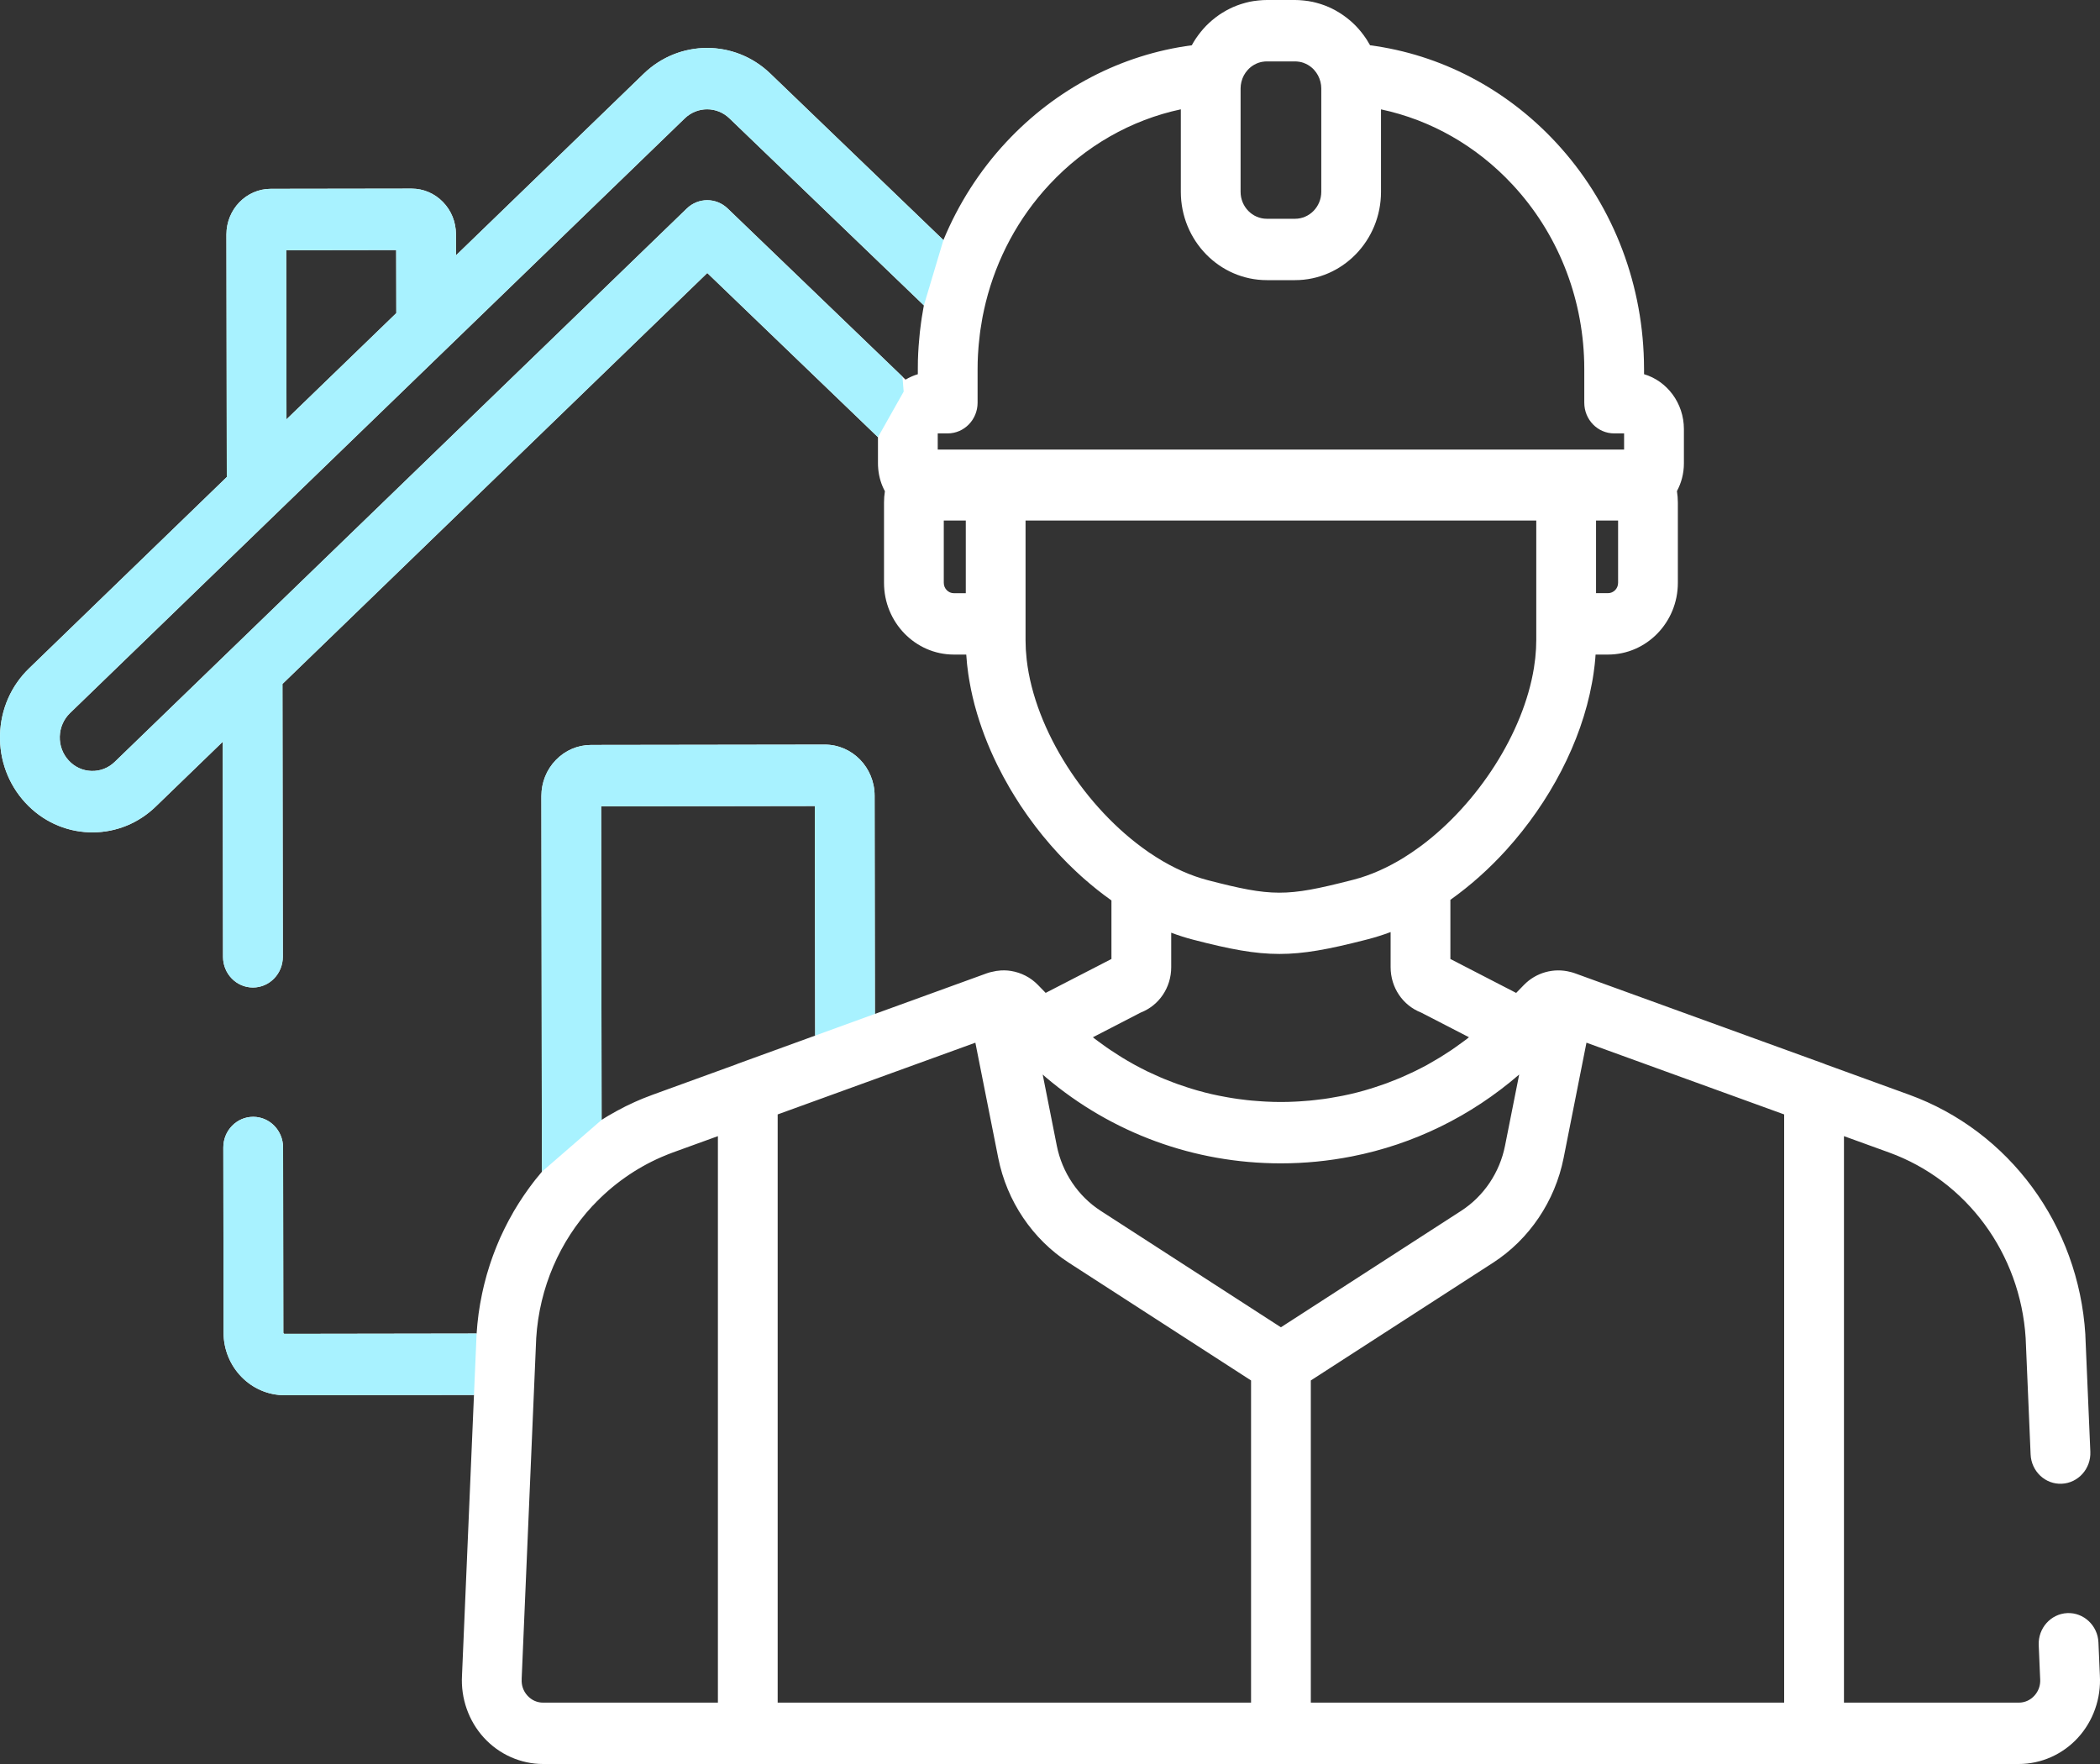 <svg width="50" height="42" viewBox="0 0 50 42" version="1.1" xmlns="http://www.w3.org/2000/svg" xmlns:xlink="http://www.w3.org/1999/xlink">
<rect x="0" y="0" width="50" height="42" fill="#333333" stroke="none"/>
<title>main-3</title>
<desc>Created using Figma</desc>
<g id="Canvas" transform="translate(-373 -375)">
<g id="main-3">
<g id="Group">
<g id="Group">
<g id="Vector">
<use xlink:href="#path0_fill" transform="translate(373 375)" fill="#FFFFFF"/>
</g>
</g>
</g>
<g id="Group">
<g id="Vector">
<use xlink:href="#path1_fill" transform="translate(385.89 392.729)" fill="#A8F2FF"/>
</g>
<g id="Vector">
<use xlink:href="#path2_fill" transform="translate(373 376.142)" fill="#A8F2FF"/>
</g>
<g id="Vector">
<use xlink:href="#path3_fill" transform="translate(378.317 401.591)" fill="#A8F2FF"/>
</g>
</g>
</g>
</g>
<defs>
<path id="path0_fill" d="M 42.48 40.539L 31.21 40.539L 31.21 32.868L 35.549 30.065C 36.413 29.507 37.025 28.598 37.229 27.571L 37.773 24.826L 42.48 26.534L 42.48 40.539ZM 26.205 28.828C 25.669 28.481 25.289 27.917 25.162 27.279L 24.826 25.584C 24.853 25.607 24.878 25.632 24.905 25.654C 26.474 26.979 28.43 27.699 30.498 27.699C 31.072 27.699 31.636 27.642 32.186 27.534C 33.655 27.246 35.019 26.58 36.171 25.584L 35.834 27.279C 35.708 27.917 35.328 28.481 34.792 28.828L 30.498 31.602L 26.205 28.828ZM 29.787 40.539L 18.516 40.539L 18.516 26.534L 23.223 24.826L 23.768 27.571C 23.972 28.598 24.584 29.506 25.447 30.064L 29.787 32.868L 29.787 40.539ZM 17.568 25.326C 17.556 25.33 17.545 25.336 17.533 25.341L 15.546 26.063C 15.471 26.09 15.397 26.118 15.324 26.148C 15.301 26.157 15.278 26.168 15.255 26.177C 15.237 26.185 15.219 26.193 15.201 26.2C 15.17 26.214 15.138 26.227 15.107 26.241C 15.073 26.256 15.039 26.273 15.005 26.289C 14.969 26.306 14.931 26.323 14.895 26.341C 14.86 26.359 14.827 26.377 14.793 26.395C 14.758 26.413 14.722 26.431 14.687 26.45C 14.655 26.467 14.623 26.486 14.592 26.504C 14.556 26.524 14.52 26.544 14.484 26.565C 14.453 26.584 14.422 26.604 14.391 26.622C 14.369 26.637 14.346 26.65 14.324 26.664L 14.313 19.199L 19.401 19.191L 19.409 24.657L 17.568 25.326ZM 17.093 40.539L 12.93 40.539C 12.788 40.539 12.656 40.48 12.559 40.373C 12.46 40.266 12.412 40.126 12.421 39.979C 12.421 39.974 12.421 39.969 12.421 39.964L 12.767 31.858C 12.843 30.655 13.33 29.551 14.104 28.715C 14.112 28.707 14.12 28.701 14.127 28.693C 14.582 28.207 15.135 27.817 15.739 27.553C 15.751 27.548 15.764 27.542 15.777 27.537C 15.857 27.503 15.938 27.47 16.02 27.44L 17.093 27.051L 17.093 40.539ZM 27.161 24.108C 27.598 23.938 27.886 23.513 27.886 23.028L 27.886 22.207C 28.06 22.273 28.235 22.329 28.411 22.374C 29.285 22.601 29.873 22.713 30.463 22.713C 31.046 22.713 31.63 22.603 32.492 22.383L 32.566 22.364C 32.749 22.317 32.93 22.259 33.11 22.192L 33.11 23.028C 33.11 23.513 33.399 23.938 33.835 24.108L 34.975 24.696C 34.962 24.707 34.948 24.718 34.935 24.729C 34.903 24.753 34.871 24.776 34.84 24.8C 34.78 24.845 34.719 24.889 34.658 24.931C 34.624 24.955 34.59 24.979 34.556 25.002C 34.494 25.044 34.431 25.084 34.367 25.124C 34.335 25.145 34.303 25.165 34.27 25.185C 34.193 25.232 34.114 25.278 34.035 25.322C 34.017 25.332 33.998 25.343 33.98 25.354C 33.882 25.407 33.782 25.458 33.682 25.507C 33.655 25.52 33.628 25.532 33.601 25.545C 33.527 25.58 33.452 25.614 33.377 25.647C 33.341 25.662 33.305 25.677 33.268 25.692C 33.2 25.72 33.132 25.747 33.063 25.773C 33.025 25.788 32.987 25.802 32.949 25.815C 32.877 25.841 32.805 25.865 32.733 25.888C 32.698 25.899 32.664 25.911 32.629 25.921C 32.534 25.951 32.438 25.978 32.342 26.003C 32.33 26.006 32.319 26.009 32.307 26.012C 32.198 26.04 32.089 26.065 31.979 26.087C 31.947 26.094 31.915 26.099 31.884 26.105C 31.805 26.12 31.725 26.135 31.646 26.147C 31.606 26.154 31.567 26.159 31.527 26.165C 31.453 26.175 31.379 26.184 31.304 26.192C 31.264 26.197 31.224 26.201 31.184 26.205C 31.105 26.212 31.025 26.218 30.946 26.223C 30.911 26.225 30.877 26.228 30.842 26.229C 30.728 26.235 30.613 26.238 30.498 26.238C 30.383 26.238 30.269 26.235 30.154 26.229C 30.12 26.228 30.085 26.225 30.051 26.223C 29.971 26.218 29.892 26.212 29.813 26.205C 29.772 26.201 29.732 26.197 29.692 26.193C 29.617 26.184 29.543 26.175 29.469 26.165C 29.43 26.159 29.39 26.154 29.351 26.147C 29.271 26.135 29.192 26.12 29.113 26.105C 29.081 26.099 29.049 26.094 29.018 26.087C 28.907 26.065 28.798 26.04 28.689 26.012C 28.678 26.009 28.667 26.006 28.656 26.003C 28.559 25.978 28.463 25.951 28.367 25.921C 28.332 25.911 28.298 25.899 28.264 25.888C 28.191 25.865 28.119 25.841 28.047 25.815C 28.009 25.802 27.972 25.788 27.934 25.773C 27.865 25.747 27.796 25.72 27.727 25.692C 27.691 25.677 27.655 25.662 27.62 25.647C 27.544 25.614 27.468 25.58 27.393 25.544C 27.367 25.532 27.341 25.52 27.315 25.508C 27.214 25.458 27.115 25.407 27.016 25.353C 26.999 25.344 26.982 25.333 26.964 25.324C 26.884 25.279 26.804 25.233 26.726 25.185C 26.694 25.166 26.662 25.145 26.631 25.125C 26.567 25.085 26.503 25.044 26.44 25.001C 26.406 24.979 26.373 24.956 26.339 24.932C 26.277 24.889 26.216 24.845 26.155 24.799C 26.125 24.776 26.093 24.753 26.063 24.73C 26.049 24.719 26.035 24.707 26.021 24.697L 27.161 24.108ZM 24.445 15.706C 24.444 15.694 24.443 15.683 24.442 15.672C 24.435 15.611 24.43 15.55 24.426 15.489C 24.426 15.479 24.425 15.469 24.424 15.46C 24.421 15.39 24.418 15.32 24.418 15.251L 24.418 12.393L 36.578 12.393L 36.578 15.235C 36.578 15.305 36.576 15.376 36.572 15.447C 36.572 15.455 36.571 15.463 36.57 15.471C 36.567 15.533 36.561 15.596 36.555 15.658C 36.554 15.669 36.552 15.68 36.551 15.691C 36.543 15.76 36.534 15.829 36.523 15.898C 36.523 15.899 36.523 15.899 36.523 15.899C 36.271 17.462 35.181 19.131 33.847 20.131C 33.837 20.138 33.828 20.145 33.818 20.152C 33.776 20.183 33.733 20.213 33.69 20.243C 33.667 20.259 33.644 20.276 33.62 20.292C 33.607 20.301 33.595 20.309 33.582 20.317C 33.539 20.346 33.495 20.374 33.451 20.402C 33.449 20.403 33.447 20.405 33.445 20.407C 33.048 20.654 32.636 20.84 32.222 20.946L 32.148 20.965C 30.63 21.352 30.282 21.352 28.758 20.957C 28.349 20.851 27.94 20.666 27.547 20.42C 27.546 20.419 27.546 20.419 27.545 20.418C 27.529 20.408 27.514 20.398 27.498 20.388C 27.451 20.358 27.405 20.328 27.359 20.297C 27.348 20.289 27.336 20.28 27.325 20.273C 25.852 19.25 24.637 17.393 24.445 15.706ZM 22.327 10.704L 22.327 10.319L 22.564 10.319C 22.957 10.319 23.276 9.992 23.276 9.588L 23.276 8.794C 23.276 8.737 23.276 8.68 23.278 8.623C 23.281 8.511 23.287 8.4 23.296 8.289C 23.298 8.26 23.301 8.232 23.303 8.204C 23.311 8.118 23.32 8.032 23.331 7.947C 23.334 7.919 23.338 7.891 23.342 7.863C 23.355 7.773 23.37 7.683 23.386 7.593C 23.39 7.573 23.394 7.552 23.397 7.532C 23.419 7.422 23.443 7.312 23.47 7.203C 23.47 7.203 23.47 7.202 23.47 7.202C 23.73 6.155 24.246 5.189 24.982 4.398C 25.84 3.475 26.931 2.855 28.115 2.603L 28.115 4.568C 28.115 5.727 29.034 6.67 30.163 6.67L 30.834 6.67C 31.963 6.67 32.881 5.727 32.881 4.568L 32.881 2.604C 34.065 2.855 35.157 3.475 36.014 4.398C 37.074 5.537 37.679 7.038 37.719 8.623C 37.72 8.68 37.721 8.737 37.721 8.794L 37.721 9.588C 37.721 9.992 38.039 10.319 38.432 10.319L 38.669 10.319L 38.669 10.704L 22.327 10.704ZM 22.995 14.124L 22.711 14.124C 22.579 14.124 22.471 14.013 22.471 13.877L 22.471 12.393L 22.995 12.393L 22.995 14.124L 22.995 14.124ZM 21.984 7.343C 21.971 7.418 21.957 7.493 21.946 7.569C 21.939 7.611 21.934 7.654 21.928 7.696C 21.919 7.765 21.91 7.834 21.902 7.903C 21.895 7.961 21.891 8.019 21.886 8.077C 21.881 8.132 21.875 8.187 21.872 8.241C 21.864 8.356 21.858 8.471 21.855 8.586C 21.854 8.655 21.853 8.725 21.853 8.794L 21.853 8.909C 21.851 8.91 21.85 8.91 21.849 8.911C 21.805 8.924 21.763 8.94 21.722 8.957C 21.709 8.963 21.695 8.969 21.682 8.975C 21.646 8.991 21.61 9.01 21.576 9.03C 21.57 9.033 21.565 9.035 21.56 9.038L 17.325 4.964C 17.051 4.701 16.624 4.701 16.351 4.966L 2.733 18.139C 2.582 18.285 2.386 18.363 2.177 18.356C 1.969 18.35 1.777 18.261 1.635 18.106C 1.492 17.951 1.417 17.748 1.423 17.535C 1.43 17.322 1.516 17.124 1.667 16.978L 16.303 2.819C 16.452 2.675 16.644 2.602 16.836 2.602C 17.027 2.602 17.218 2.674 17.367 2.818L 21.997 7.271C 21.992 7.295 21.989 7.319 21.984 7.343ZM 9.433 5.953L 9.436 7.455L 6.821 9.984L 6.815 5.957L 9.433 5.953ZM 29.538 2.103C 29.538 2.05 29.545 2 29.557 1.951C 29.557 1.948 29.558 1.946 29.559 1.943C 29.585 1.838 29.636 1.745 29.704 1.67C 29.705 1.668 29.707 1.666 29.709 1.664C 29.73 1.64 29.753 1.619 29.778 1.599C 29.78 1.597 29.784 1.594 29.786 1.592C 29.836 1.553 29.891 1.523 29.95 1.5C 29.955 1.499 29.959 1.497 29.964 1.495C 29.992 1.486 30.021 1.478 30.052 1.472C 30.057 1.471 30.062 1.471 30.068 1.47C 30.099 1.465 30.13 1.462 30.163 1.462L 30.834 1.462C 30.866 1.462 30.898 1.465 30.929 1.47C 30.934 1.471 30.94 1.471 30.945 1.472C 30.975 1.478 31.005 1.485 31.033 1.495C 31.038 1.497 31.042 1.499 31.047 1.501C 31.106 1.523 31.161 1.553 31.21 1.592C 31.213 1.594 31.216 1.597 31.219 1.599C 31.244 1.619 31.267 1.64 31.288 1.664C 31.29 1.666 31.291 1.668 31.293 1.67C 31.361 1.746 31.411 1.838 31.438 1.943C 31.438 1.946 31.439 1.948 31.44 1.951C 31.452 1.999 31.459 2.05 31.459 2.103L 31.459 4.568C 31.459 4.921 31.178 5.209 30.834 5.209L 30.163 5.209C 29.818 5.209 29.538 4.921 29.538 4.568L 29.538 2.103L 29.538 2.103ZM 38.526 13.877C 38.526 14.013 38.418 14.123 38.285 14.123L 38.001 14.123L 38.001 12.393L 38.526 12.393L 38.526 13.877ZM 49.997 39.894L 49.963 39.105C 49.946 38.702 49.611 38.39 49.221 38.407C 48.828 38.425 48.524 38.766 48.541 39.169L 48.575 39.965C 48.575 39.969 48.576 39.974 48.576 39.979C 48.585 40.126 48.536 40.266 48.438 40.373C 48.341 40.48 48.209 40.539 48.066 40.539L 43.904 40.539L 43.904 27.051L 44.977 27.44C 46.826 28.111 48.103 29.845 48.23 31.858L 48.348 34.629C 48.365 35.032 48.697 35.346 49.09 35.327C 49.483 35.309 49.787 34.968 49.77 34.565L 49.651 31.787C 49.651 31.782 49.651 31.777 49.651 31.772C 49.489 29.171 47.841 26.93 45.451 26.063L 43.464 25.341C 43.452 25.336 43.441 25.33 43.429 25.326L 37.494 23.172C 37.493 23.171 37.492 23.171 37.491 23.171C 37.469 23.163 37.447 23.156 37.425 23.15C 37.413 23.147 37.402 23.145 37.391 23.142C 36.998 23.038 36.572 23.154 36.283 23.452L 36.099 23.641L 34.533 22.833L 34.533 21.424C 35.006 21.089 35.452 20.69 35.857 20.245C 35.862 20.239 35.866 20.234 35.871 20.229C 36.893 19.099 37.648 17.676 37.904 16.262C 37.911 16.225 37.918 16.188 37.924 16.15C 37.93 16.112 37.936 16.073 37.942 16.034C 37.951 15.97 37.959 15.905 37.967 15.841C 37.968 15.825 37.971 15.81 37.972 15.794C 37.979 15.725 37.986 15.655 37.99 15.585L 38.285 15.585C 39.203 15.585 39.949 14.819 39.949 13.877L 39.949 11.962C 39.949 11.872 39.941 11.782 39.927 11.693C 40.032 11.498 40.093 11.273 40.093 11.033L 40.093 10.217C 40.093 9.596 39.691 9.072 39.144 8.909L 39.144 8.794C 39.144 8.724 39.143 8.655 39.141 8.586C 39.093 6.637 38.348 4.792 37.044 3.389C 35.854 2.109 34.297 1.299 32.621 1.078C 32.595 1.031 32.568 0.985 32.539 0.94C 32.531 0.929 32.523 0.918 32.516 0.907C 32.487 0.863 32.456 0.821 32.424 0.781C 32.418 0.773 32.413 0.766 32.407 0.759C 32.368 0.71 32.326 0.663 32.282 0.618C 32.281 0.616 32.279 0.615 32.278 0.613C 32.235 0.57 32.191 0.528 32.145 0.489C 32.139 0.485 32.134 0.48 32.129 0.476C 32.034 0.396 31.932 0.325 31.825 0.264C 31.815 0.258 31.806 0.253 31.796 0.247C 31.742 0.218 31.688 0.191 31.632 0.166C 31.629 0.165 31.626 0.164 31.623 0.163C 31.572 0.14 31.519 0.121 31.465 0.103C 31.451 0.098 31.436 0.094 31.421 0.089C 31.364 0.072 31.307 0.056 31.248 0.043C 31.245 0.043 31.241 0.042 31.238 0.042C 31.182 0.03 31.125 0.021 31.067 0.015C 31.052 0.013 31.036 0.011 31.02 0.01C 30.959 0.004 30.897 0 30.834 0L 30.163 0C 30.1 0 30.038 0.004 29.977 0.01C 29.961 0.011 29.945 0.013 29.93 0.015C 29.872 0.021 29.815 0.03 29.759 0.041C 29.756 0.042 29.752 0.043 29.749 0.043C 29.69 0.056 29.633 0.072 29.576 0.089C 29.561 0.093 29.547 0.098 29.532 0.103C 29.478 0.121 29.425 0.14 29.374 0.163C 29.371 0.164 29.368 0.165 29.365 0.166C 29.309 0.191 29.255 0.218 29.201 0.247C 29.191 0.253 29.181 0.258 29.172 0.264C 29.12 0.294 29.068 0.325 29.019 0.359C 29.019 0.359 29.019 0.359 29.019 0.36C 28.966 0.396 28.916 0.435 28.868 0.476C 28.862 0.48 28.857 0.485 28.852 0.489C 28.806 0.528 28.762 0.57 28.719 0.613C 28.718 0.615 28.716 0.616 28.714 0.618C 28.671 0.663 28.629 0.71 28.59 0.759C 28.584 0.766 28.578 0.773 28.573 0.781C 28.541 0.821 28.51 0.863 28.481 0.906C 28.473 0.918 28.465 0.929 28.458 0.94C 28.429 0.985 28.401 1.031 28.376 1.078C 26.7 1.299 25.143 2.109 23.953 3.388C 23.317 4.072 22.816 4.861 22.462 5.716L 18.34 1.751C 17.494 0.937 16.171 0.939 15.327 1.755L 10.857 6.08L 10.856 5.575C 10.855 5.285 10.745 5.013 10.545 4.808C 10.346 4.604 10.081 4.491 9.799 4.491C 9.799 4.491 9.798 4.491 9.798 4.491L 6.446 4.496C 5.864 4.497 5.391 4.984 5.391 5.583L 5.4 11.358L 0.692 15.914C 0.264 16.328 0.018 16.888 0.001 17.491C -0.016 18.094 0.196 18.668 0.599 19.108C 1.002 19.547 1.547 19.799 2.135 19.817C 2.157 19.817 2.18 19.818 2.202 19.818C 2.765 19.818 3.298 19.601 3.709 19.203L 5.304 17.66L 5.31 22.783C 5.311 23.186 5.629 23.512 6.022 23.512C 6.022 23.512 6.023 23.512 6.023 23.512C 6.416 23.512 6.734 23.184 6.734 22.781L 6.725 16.285L 16.84 6.5L 20.904 10.409L 20.904 11.033C 20.904 11.075 20.906 11.117 20.91 11.159C 20.911 11.167 20.911 11.175 20.912 11.182C 20.931 11.365 20.984 11.539 21.069 11.696C 21.055 11.784 21.048 11.873 21.048 11.962L 21.048 13.877C 21.048 14.819 21.794 15.585 22.711 15.585L 23.006 15.585C 23.01 15.657 23.017 15.729 23.024 15.802C 23.026 15.823 23.029 15.843 23.031 15.864C 23.038 15.924 23.046 15.984 23.054 16.045C 23.059 16.081 23.065 16.118 23.071 16.154C 23.078 16.197 23.086 16.241 23.094 16.284C 23.11 16.374 23.128 16.463 23.149 16.553C 23.153 16.57 23.156 16.586 23.16 16.602C 23.174 16.663 23.189 16.723 23.205 16.783C 23.209 16.795 23.212 16.807 23.215 16.819C 23.342 17.289 23.52 17.755 23.742 18.207C 23.744 18.212 23.747 18.216 23.749 18.221C 23.838 18.401 23.933 18.578 24.035 18.753C 24.049 18.776 24.062 18.799 24.076 18.822C 24.103 18.868 24.131 18.914 24.16 18.96C 24.181 18.995 24.203 19.029 24.225 19.063C 24.25 19.102 24.274 19.141 24.299 19.179C 24.344 19.247 24.391 19.315 24.438 19.382C 24.458 19.411 24.479 19.439 24.499 19.468C 24.534 19.516 24.57 19.565 24.606 19.613C 24.625 19.639 24.645 19.666 24.665 19.692C 24.714 19.756 24.764 19.819 24.815 19.882C 24.822 19.891 24.829 19.9 24.837 19.909C 24.893 19.978 24.95 20.045 25.008 20.112C 25.028 20.135 25.049 20.158 25.07 20.182C 25.11 20.228 25.152 20.273 25.193 20.318C 25.217 20.343 25.239 20.369 25.263 20.393C 25.313 20.446 25.364 20.498 25.415 20.55C 25.452 20.587 25.49 20.624 25.528 20.66C 25.559 20.691 25.591 20.721 25.623 20.751C 25.662 20.788 25.701 20.823 25.74 20.859C 25.761 20.878 25.782 20.896 25.803 20.915C 26.016 21.103 26.236 21.278 26.463 21.439L 26.463 22.833L 24.897 23.64L 24.713 23.451C 24.538 23.27 24.311 23.157 24.073 23.118C 24.046 23.114 24.02 23.111 23.993 23.108C 23.966 23.106 23.939 23.105 23.912 23.104C 23.885 23.104 23.858 23.104 23.831 23.106C 23.758 23.11 23.684 23.122 23.611 23.141C 23.597 23.144 23.583 23.147 23.57 23.15C 23.548 23.156 23.522 23.164 23.503 23.171L 20.831 24.141L 20.824 18.944C 20.823 18.274 20.292 17.729 19.64 17.729C 19.639 17.729 19.639 17.729 19.638 17.729L 14.073 17.737C 13.756 17.738 13.459 17.865 13.236 18.095C 13.012 18.325 12.89 18.63 12.89 18.955L 12.902 27.898C 12.901 27.9 12.9 27.901 12.899 27.902C 12.88 27.925 12.862 27.948 12.843 27.971C 12.812 28.007 12.782 28.043 12.753 28.08C 12.734 28.104 12.716 28.128 12.698 28.151C 12.669 28.189 12.64 28.226 12.613 28.264C 12.595 28.288 12.578 28.313 12.56 28.338C 12.533 28.376 12.505 28.414 12.479 28.453C 12.462 28.477 12.445 28.503 12.429 28.528C 12.403 28.567 12.377 28.606 12.352 28.646C 12.335 28.672 12.32 28.698 12.304 28.724C 12.28 28.764 12.255 28.804 12.231 28.844C 12.216 28.87 12.202 28.897 12.187 28.924C 12.164 28.965 12.14 29.005 12.118 29.047C 12.103 29.074 12.089 29.102 12.075 29.13C 12.054 29.171 12.032 29.212 12.012 29.254C 11.997 29.283 11.984 29.312 11.97 29.342C 11.951 29.383 11.931 29.423 11.912 29.465C 11.899 29.495 11.886 29.526 11.873 29.556C 11.856 29.597 11.838 29.638 11.821 29.68C 11.808 29.711 11.796 29.743 11.784 29.774C 11.768 29.816 11.752 29.857 11.737 29.898C 11.725 29.931 11.714 29.964 11.702 29.997C 11.688 30.038 11.673 30.079 11.66 30.121C 11.649 30.154 11.639 30.189 11.629 30.222C 11.616 30.264 11.603 30.305 11.591 30.346C 11.581 30.381 11.572 30.416 11.563 30.451C 11.552 30.492 11.54 30.534 11.53 30.576C 11.521 30.611 11.513 30.646 11.505 30.682C 11.496 30.724 11.486 30.765 11.477 30.808C 11.469 30.844 11.463 30.881 11.456 30.917C 11.447 30.959 11.439 31 11.432 31.042C 11.425 31.08 11.42 31.118 11.414 31.156C 11.408 31.197 11.401 31.238 11.395 31.279C 11.39 31.319 11.386 31.358 11.381 31.397C 11.376 31.438 11.371 31.478 11.367 31.519C 11.363 31.559 11.36 31.599 11.357 31.639C 11.354 31.677 11.35 31.714 11.348 31.751L 6.775 31.758C 6.759 31.758 6.746 31.744 6.746 31.728L 6.74 27.32C 6.739 26.917 6.421 26.591 6.028 26.591C 6.028 26.591 6.028 26.591 6.027 26.591C 5.634 26.591 5.316 26.919 5.317 27.323L 5.323 31.73C 5.324 32.551 5.975 33.219 6.775 33.219C 6.776 33.219 6.776 33.219 6.777 33.219L 11.285 33.213L 11 39.894C 10.969 40.438 11.158 40.976 11.521 41.373C 11.885 41.772 12.399 42 12.93 42L 48.066 42C 48.598 42 49.112 41.772 49.476 41.373C 49.839 40.976 50.028 40.438 49.997 39.894Z"/>
<path id="path1_fill" d="M 1.423 1.469L 6.511 1.462L 6.519 6.928L 7.941 6.411L 7.934 1.214C 7.933 0.544 7.402 -7.34494e-08 6.75 -7.34494e-08C 6.749 -7.34494e-08 6.749 -7.34494e-08 6.748 -7.34494e-08L 1.183 0.008C 0.866 0.009 0.569 0.135 0.346 0.365C 0.122 0.595 -0 0.901 1.77181e-06 1.226L 0.012 10.169L 1.434 8.935L 1.423 1.469Z"/>
<path id="path2_fill" d="M 6.022 22.37C 6.022 22.37 6.023 22.37 6.023 22.37C 6.416 22.37 6.734 22.042 6.734 21.639L 6.725 15.143L 16.84 5.358L 20.904 9.267L 21.516 8.182L 21.487 7.826L 17.325 3.822C 17.051 3.558 16.624 3.559 16.351 3.824L 2.733 16.997C 2.582 17.143 2.386 17.221 2.177 17.214C 1.969 17.208 1.777 17.119 1.635 16.964C 1.492 16.808 1.417 16.606 1.423 16.393C 1.43 16.18 1.516 15.982 1.667 15.835L 16.303 1.677C 16.452 1.533 16.644 1.46 16.836 1.46C 17.027 1.46 17.218 1.532 17.367 1.675L 21.997 6.129L 22.462 4.574L 18.34 0.609C 17.494 -0.205 16.171 -0.203 15.327 0.613L 10.857 4.938L 10.856 4.433C 10.855 4.143 10.745 3.87 10.545 3.666C 10.346 3.462 10.081 3.349 9.799 3.349C 9.799 3.349 9.798 3.349 9.798 3.349L 6.446 3.354C 5.864 3.355 5.391 3.842 5.391 4.441L 5.4 10.216L 0.692 14.772C 0.264 15.185 0.018 15.746 0.001 16.349C -0.016 16.952 0.196 17.526 0.599 17.965C 1.002 18.405 1.547 18.657 2.135 18.675C 2.157 18.675 2.18 18.676 2.202 18.676C 2.765 18.676 3.298 18.459 3.709 18.061L 5.304 16.518L 5.31 21.641C 5.311 22.044 5.629 22.37 6.022 22.37ZM 9.433 4.811L 9.436 6.313L 6.821 8.842L 6.815 4.815L 9.433 4.811Z"/>
<path id="path3_fill" d="M 1.46 6.628L 5.968 6.622L 6.031 5.16L 1.458 5.167C 1.442 5.167 1.429 5.154 1.429 5.137L 1.423 0.73C 1.422 0.326 1.104 -1.05278e-06 0.712 -1.05278e-06C 0.711 -1.05278e-06 0.711 -1.05278e-06 0.711 -1.05278e-06C 0.318 0.001 -0.001 0.328 8.31851e-07 0.732L 0.006 5.139C 0.007 5.961 0.658 6.628 1.458 6.628C 1.459 6.628 1.459 6.628 1.46 6.628Z"/>
</defs>
</svg>

